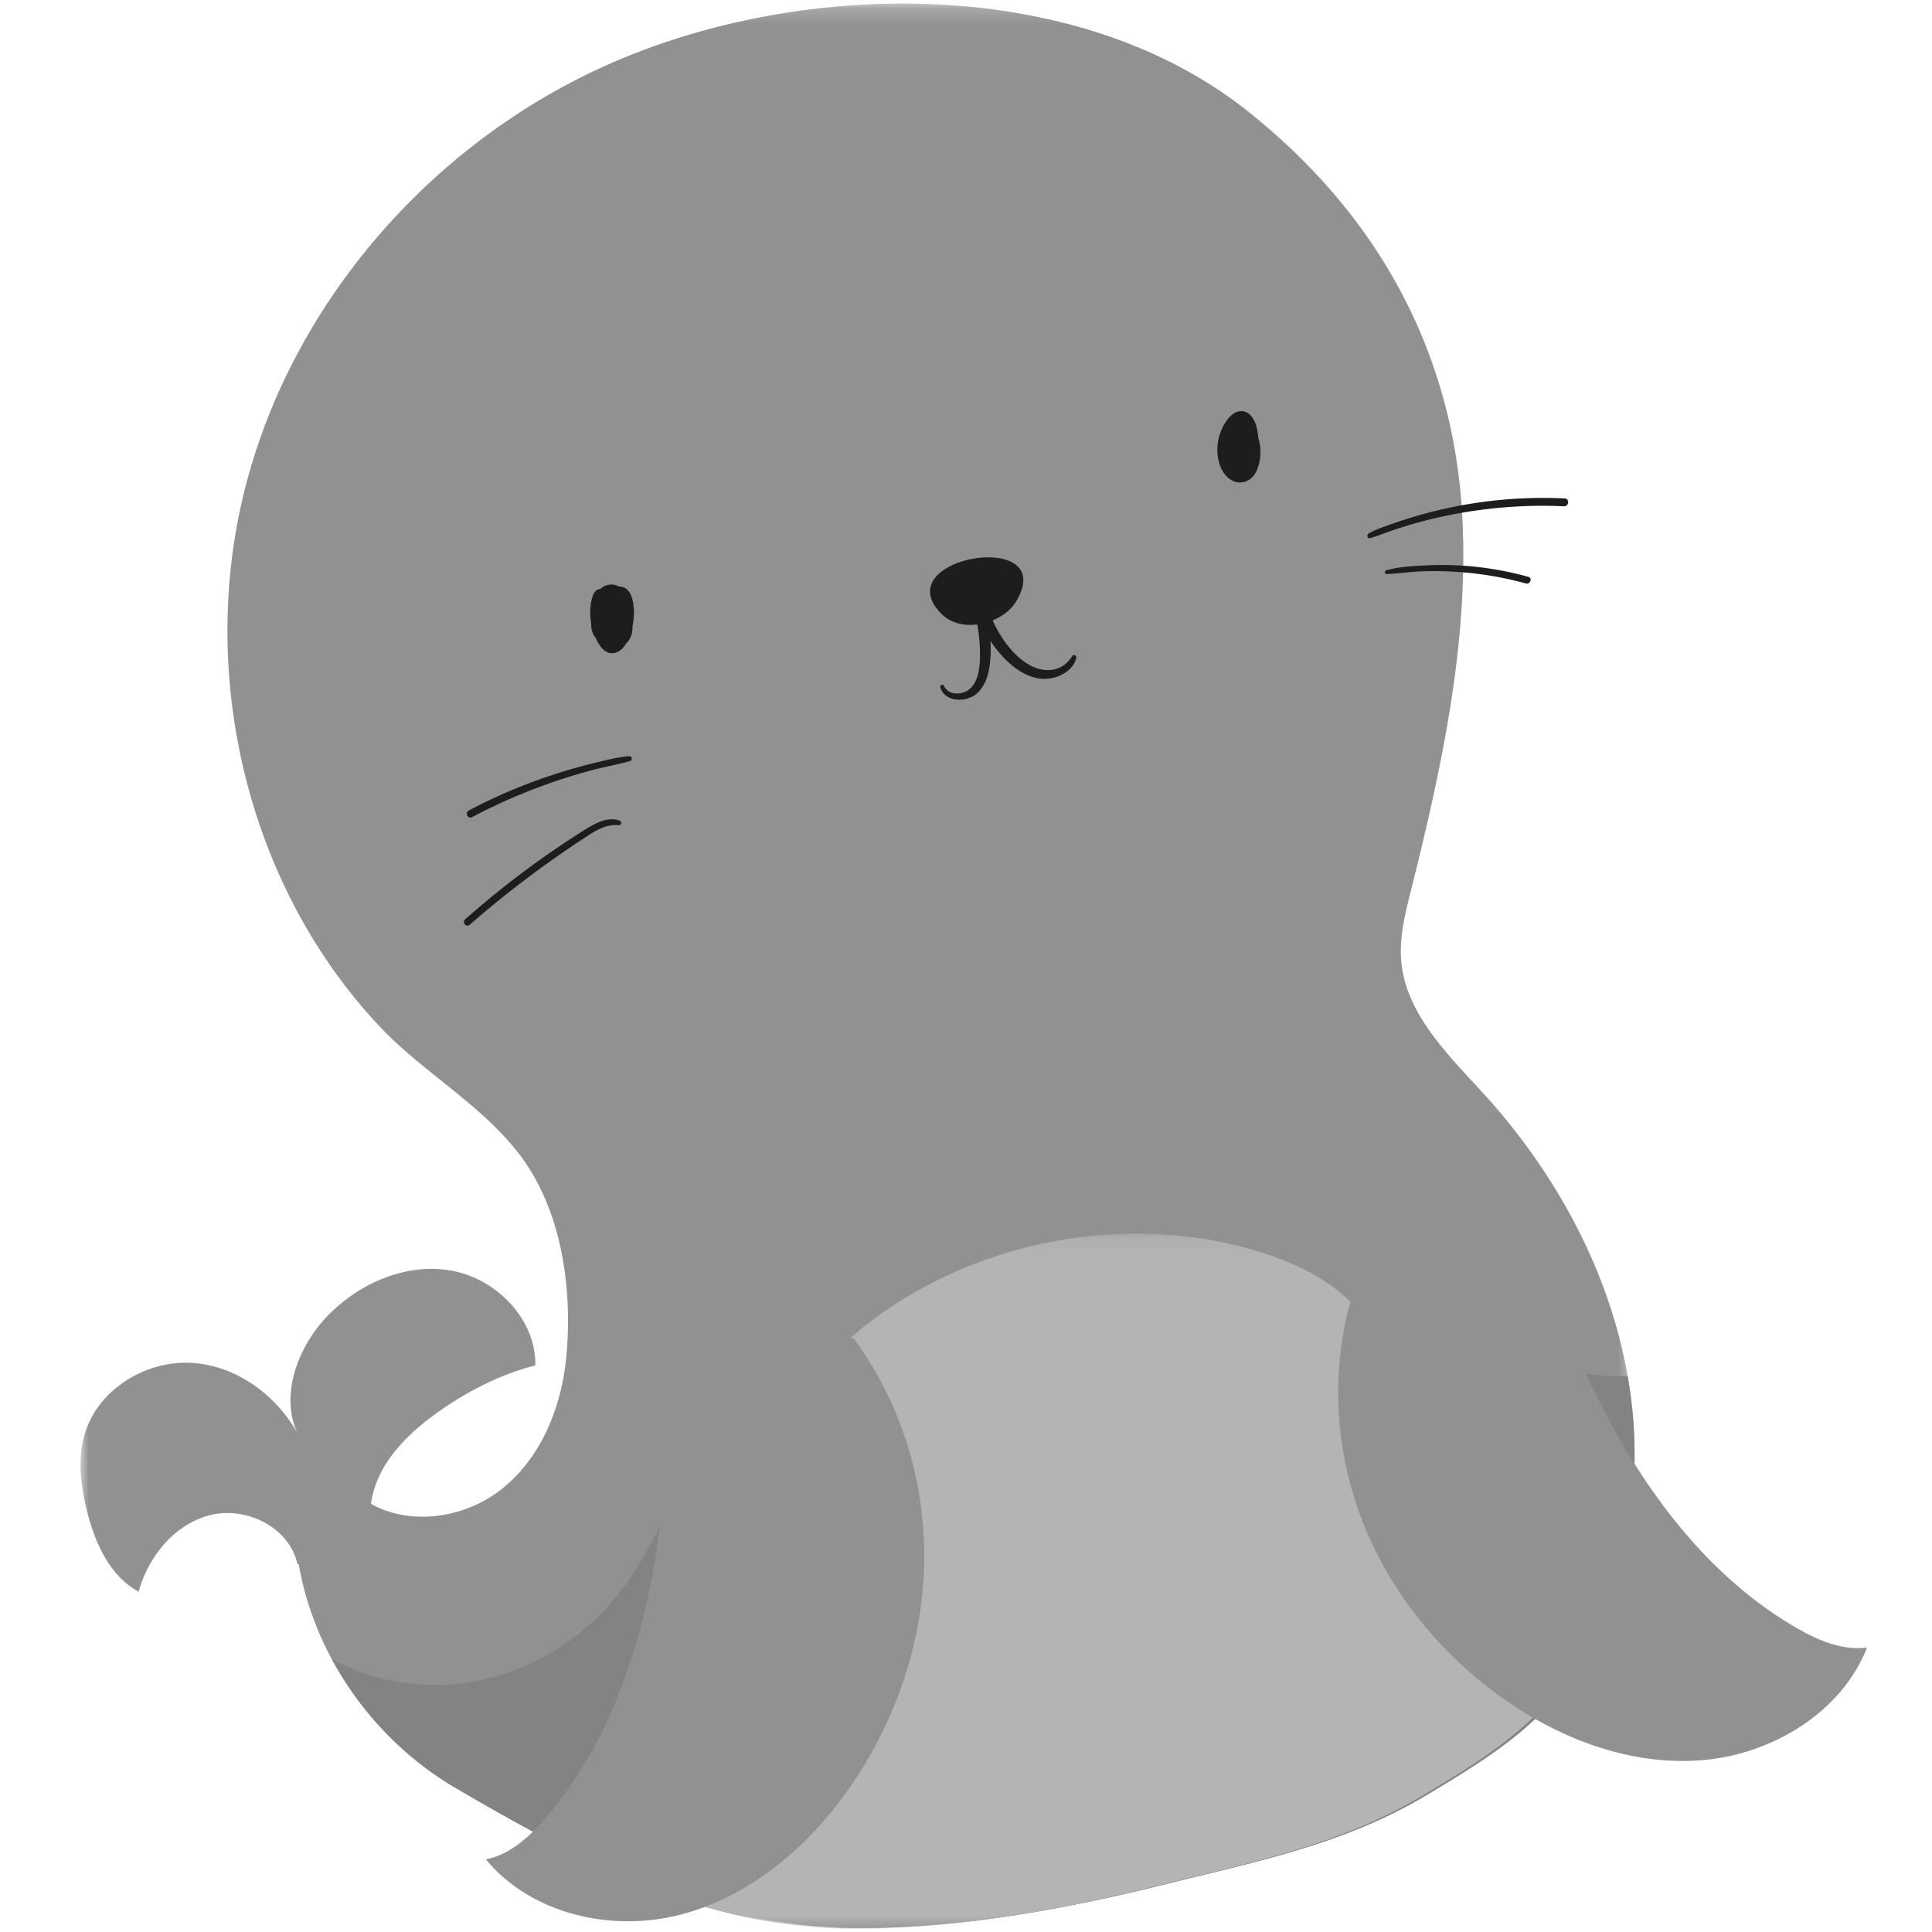 <svg width="120" height="120" viewBox="0 0 120 120" xmlns="http://www.w3.org/2000/svg" xmlns:xlink="http://www.w3.org/1999/xlink"><defs><path id="a" d="M0 .2h96.527v119.533H0z"/><path id="c" d="M.198.154H58.78v43.18H.198z"/></defs><g fill="none" fill-rule="evenodd"><g transform="translate(5 .022)"><mask id="b" fill="#fff"><use xlink:href="#a"/></mask><path d="M96.357 87.25a29.535 29.535 0 0 0-.26-1.803c-1.134-6.471-4.403-12.506-8.815-17.392-2.25-2.49-4.947-5.02-5.245-8.364-.133-1.487.24-2.968.603-4.417 1.872-7.472 3.537-15.106 3.207-22.802-.451-10.496-5.244-19.164-13.39-25.62-10.793-8.554-28.095-8.204-40.156-2.655-10.79 4.963-19.316 14.848-22.15 26.391-2.832 11.542.282 24.493 8.427 33.142 2.68 2.845 6.247 4.79 8.652 7.908 2.652 3.438 3.33 8.292 2.952 12.531-.279 3.126-1.527 6.286-3.967 8.255-2.267 1.83-5.66 2.368-8.167.962.02-.172.047-.344.086-.511.505-2.187 2.232-3.88 4.06-5.18 1.836-1.303 3.872-2.355 6.054-2.906.057-2.866-2.422-5.407-5.244-5.895-2.821-.488-5.755.808-7.725 2.888-1.8 1.901-2.873 4.845-1.824 7.18-1.332-2.365-3.779-4.141-6.48-4.329-2.882-.2-5.886 1.632-6.711 4.404-.461 1.55-.255 3.221.137 4.79.497 1.982 1.413 4.038 3.207 5.014.61-2.211 2.272-4.233 4.5-4.77 2.229-.536 4.887.805 5.36 3.05l.087.012a19.32 19.32 0 0 0 2.05 5.888c1.784 3.308 4.48 6.123 7.666 7.992 4.119 2.416 8.208 4.666 12.493 6.275 4.064 1.527 8.304 2.477 12.911 2.444a57.604 57.604 0 0 0 3.76-.152c5.104-.37 10.152-1.372 15.114-2.61 5.683-1.417 11.058-2.493 16.094-5.52 4.487-2.696 8.122-4.958 10.41-9.821.101-.215.2-.432.294-.65 1.868-4.286 2.528-9.09 2.01-13.729" fill="#909191" mask="url(#b)"/></g><path d="M101.357 87.272c.544 4.875-.212 9.932-2.304 14.378-2.288 4.864-5.923 7.126-10.41 9.823-5.036 3.026-10.41 4.102-16.094 5.519-4.962 1.237-10.01 2.24-15.114 2.61-1.25.09-2.504.143-3.76.152-9.463.066-17.378-4.01-25.404-8.72-3.185-1.868-5.882-4.684-7.665-7.991a13.69 13.69 0 0 0 7.097 1.603c4.191-.214 8.205-2.412 10.782-5.727 2.711-3.489 3.851-8.024 6.692-11.408 5.662 4.191 13.354 4.083 20.352 3.297 5.894-.662 12.181-1.894 16.297-6.168 1.652-1.715 3.422-4.077 5.76-3.636.88.166 1.626.728 2.373 1.225 3.272 2.173 7.215 3.309 11.139 3.24.104.597.19 1.199.259 1.803" fill="#838383"/><path d="M78.151 27.185c-.028-.487-.141-.998-.438-1.348-.219-.259-.557-.372-.881-.257-.317.113-.556.404-.733.68a3.112 3.112 0 0 0-.48 1.875c.036.603.268 1.278.784 1.637.548.38 1.24.189 1.567-.378.335-.58.42-1.482.181-2.209m-38.903 9.94c-.096-.331-.315-.632-.679-.686a.745.745 0 0 0-.117-.007.99.99 0 0 0-1.166.152h-.04c-.29.032-.413.34-.477.584a3.592 3.592 0 0 0-.048 1.57c0 .057 0 .114.003.172.015.25.1.508.268.694.212.489.558 1.009 1.085.966.36-.03.623-.283.813-.598.167-.16.293-.372.353-.614a1.37 1.37 0 0 0 .037-.428c.13-.591.138-1.223-.032-1.805m27.352 3.62c-.271.43-.623.73-1.131.836-.506.105-1.024-.005-1.474-.25-1.04-.565-1.803-1.653-2.296-2.702-.014-.03-.026-.063-.04-.094.62-.257 1.157-.673 1.467-1.197 2.69-4.55-8.116-2.763-4.676.767.58.596 1.424.785 2.25.682.115.636.172 1.283.17 1.929-.002.839-.131 2.06-1.109 2.316-.433.114-.926.008-1.128-.427-.069-.149-.274-.043-.226.105.32.977 1.74.917 2.348.29.427-.442.627-1.04.712-1.638a8.1 8.1 0 0 0 .053-1.55c.202.303.423.592.663.863.836.942 2.058 1.79 3.372 1.39.577-.175 1.171-.599 1.297-1.224.028-.137-.18-.21-.253-.096M85.1 33.422c.372-.094.733-.247 1.095-.375a28.114 28.114 0 0 1 3.492-.985 29.93 29.93 0 0 1 4.716-.612 27.869 27.869 0 0 1 2.735-.002c.315.014.367-.474.051-.489a28.08 28.08 0 0 0-10.905 1.644c-.427.154-.88.302-1.274.53-.137.08-.09.335.09.29m1.02 2.227c.725-.02 1.446-.133 2.173-.162a21.565 21.565 0 0 1 6.48.75c.27.074.428-.334.157-.409a20.252 20.252 0 0 0-4.391-.713c-.73-.038-1.464-.03-2.194.013-.74.044-1.52.085-2.233.293-.111.032-.135.232.007.228M39.062 46.966c-.682.063-1.361.236-2.026.395-.67.16-1.335.339-1.993.54-1.3.399-2.576.87-3.82 1.419-.712.314-1.411.656-2.1 1.018-.261.137-.07.557.194.418a35.477 35.477 0 0 1 7.561-2.946c.741-.194 1.5-.325 2.236-.531.195-.054.155-.332-.052-.313m-.566 4.01c-.673-.256-1.383.085-1.956.43-.646.389-1.275.81-1.9 1.231a55.012 55.012 0 0 0-3.73 2.76 59.777 59.777 0 0 0-2.02 1.703c-.213.186.067.527.282.34a65.058 65.058 0 0 1 7.061-5.35c.667-.44 1.361-.92 2.197-.837.16.016.219-.219.066-.277" fill="#1D1D1B"/><path d="M37.225 118.462l.235.074a2.31 2.31 0 0 1-.235-.074" fill="#B5B4B5"/><g transform="translate(40.298 76.466)"><mask id="d" fill="#fff"><use xlink:href="#c"/></mask><path d="M58.781 24.58a26.9 26.9 0 0 1-.294.649c-2.288 4.864-5.923 7.125-10.41 9.822-5.036 3.026-10.411 4.102-16.094 5.52-4.962 1.237-10.01 2.24-15.114 2.61-1.25.09-2.504.143-3.76.152-4.607.032-8.847-.918-12.911-2.444.627-.695 1.066-1.555 1.458-2.413C4.244 32.811 5.32 26.59 6.269 20.432c.44-2.867.875-5.787 2.118-8.408 1.685-3.554 4.759-6.301 8.175-8.245C22.949.144 30.826-.88 37.854 1.265c1.742.532 3.449 1.26 4.88 2.388 1.444 1.136 2.555 2.633 3.648 4.11l10.989 14.854a61.06 61.06 0 0 1 1.41 1.962" fill="#B5B4B5" mask="url(#d)"/></g><path d="M53.006 83.113c3.004 4.026 4.523 9.105 4.392 14.128-.132 5.023-1.885 9.967-4.809 14.051-2.559 3.574-6.142 6.575-10.401 7.65-4.26 1.077-9.204-.064-12.008-3.449 1.53-.313 2.754-1.45 3.767-2.64 3.302-3.88 5.247-8.769 6.315-13.753 1.068-4.984 1.307-10.104 1.544-15.196l11.2-.79zm31.169-3.247c-1.55 4.653-1.366 9.802.354 14.373 1.72 4.572 4.942 8.553 8.994 11.373 3.546 2.468 7.875 4.082 12.228 3.714 4.353-.368 8.647-2.99 10.212-6.992-1.541.2-3.054-.454-4.386-1.225-4.344-2.512-7.73-6.382-10.32-10.62-2.589-4.238-4.442-8.863-6.283-13.465l-10.799 2.842z" fill="#909191"/></g></svg>